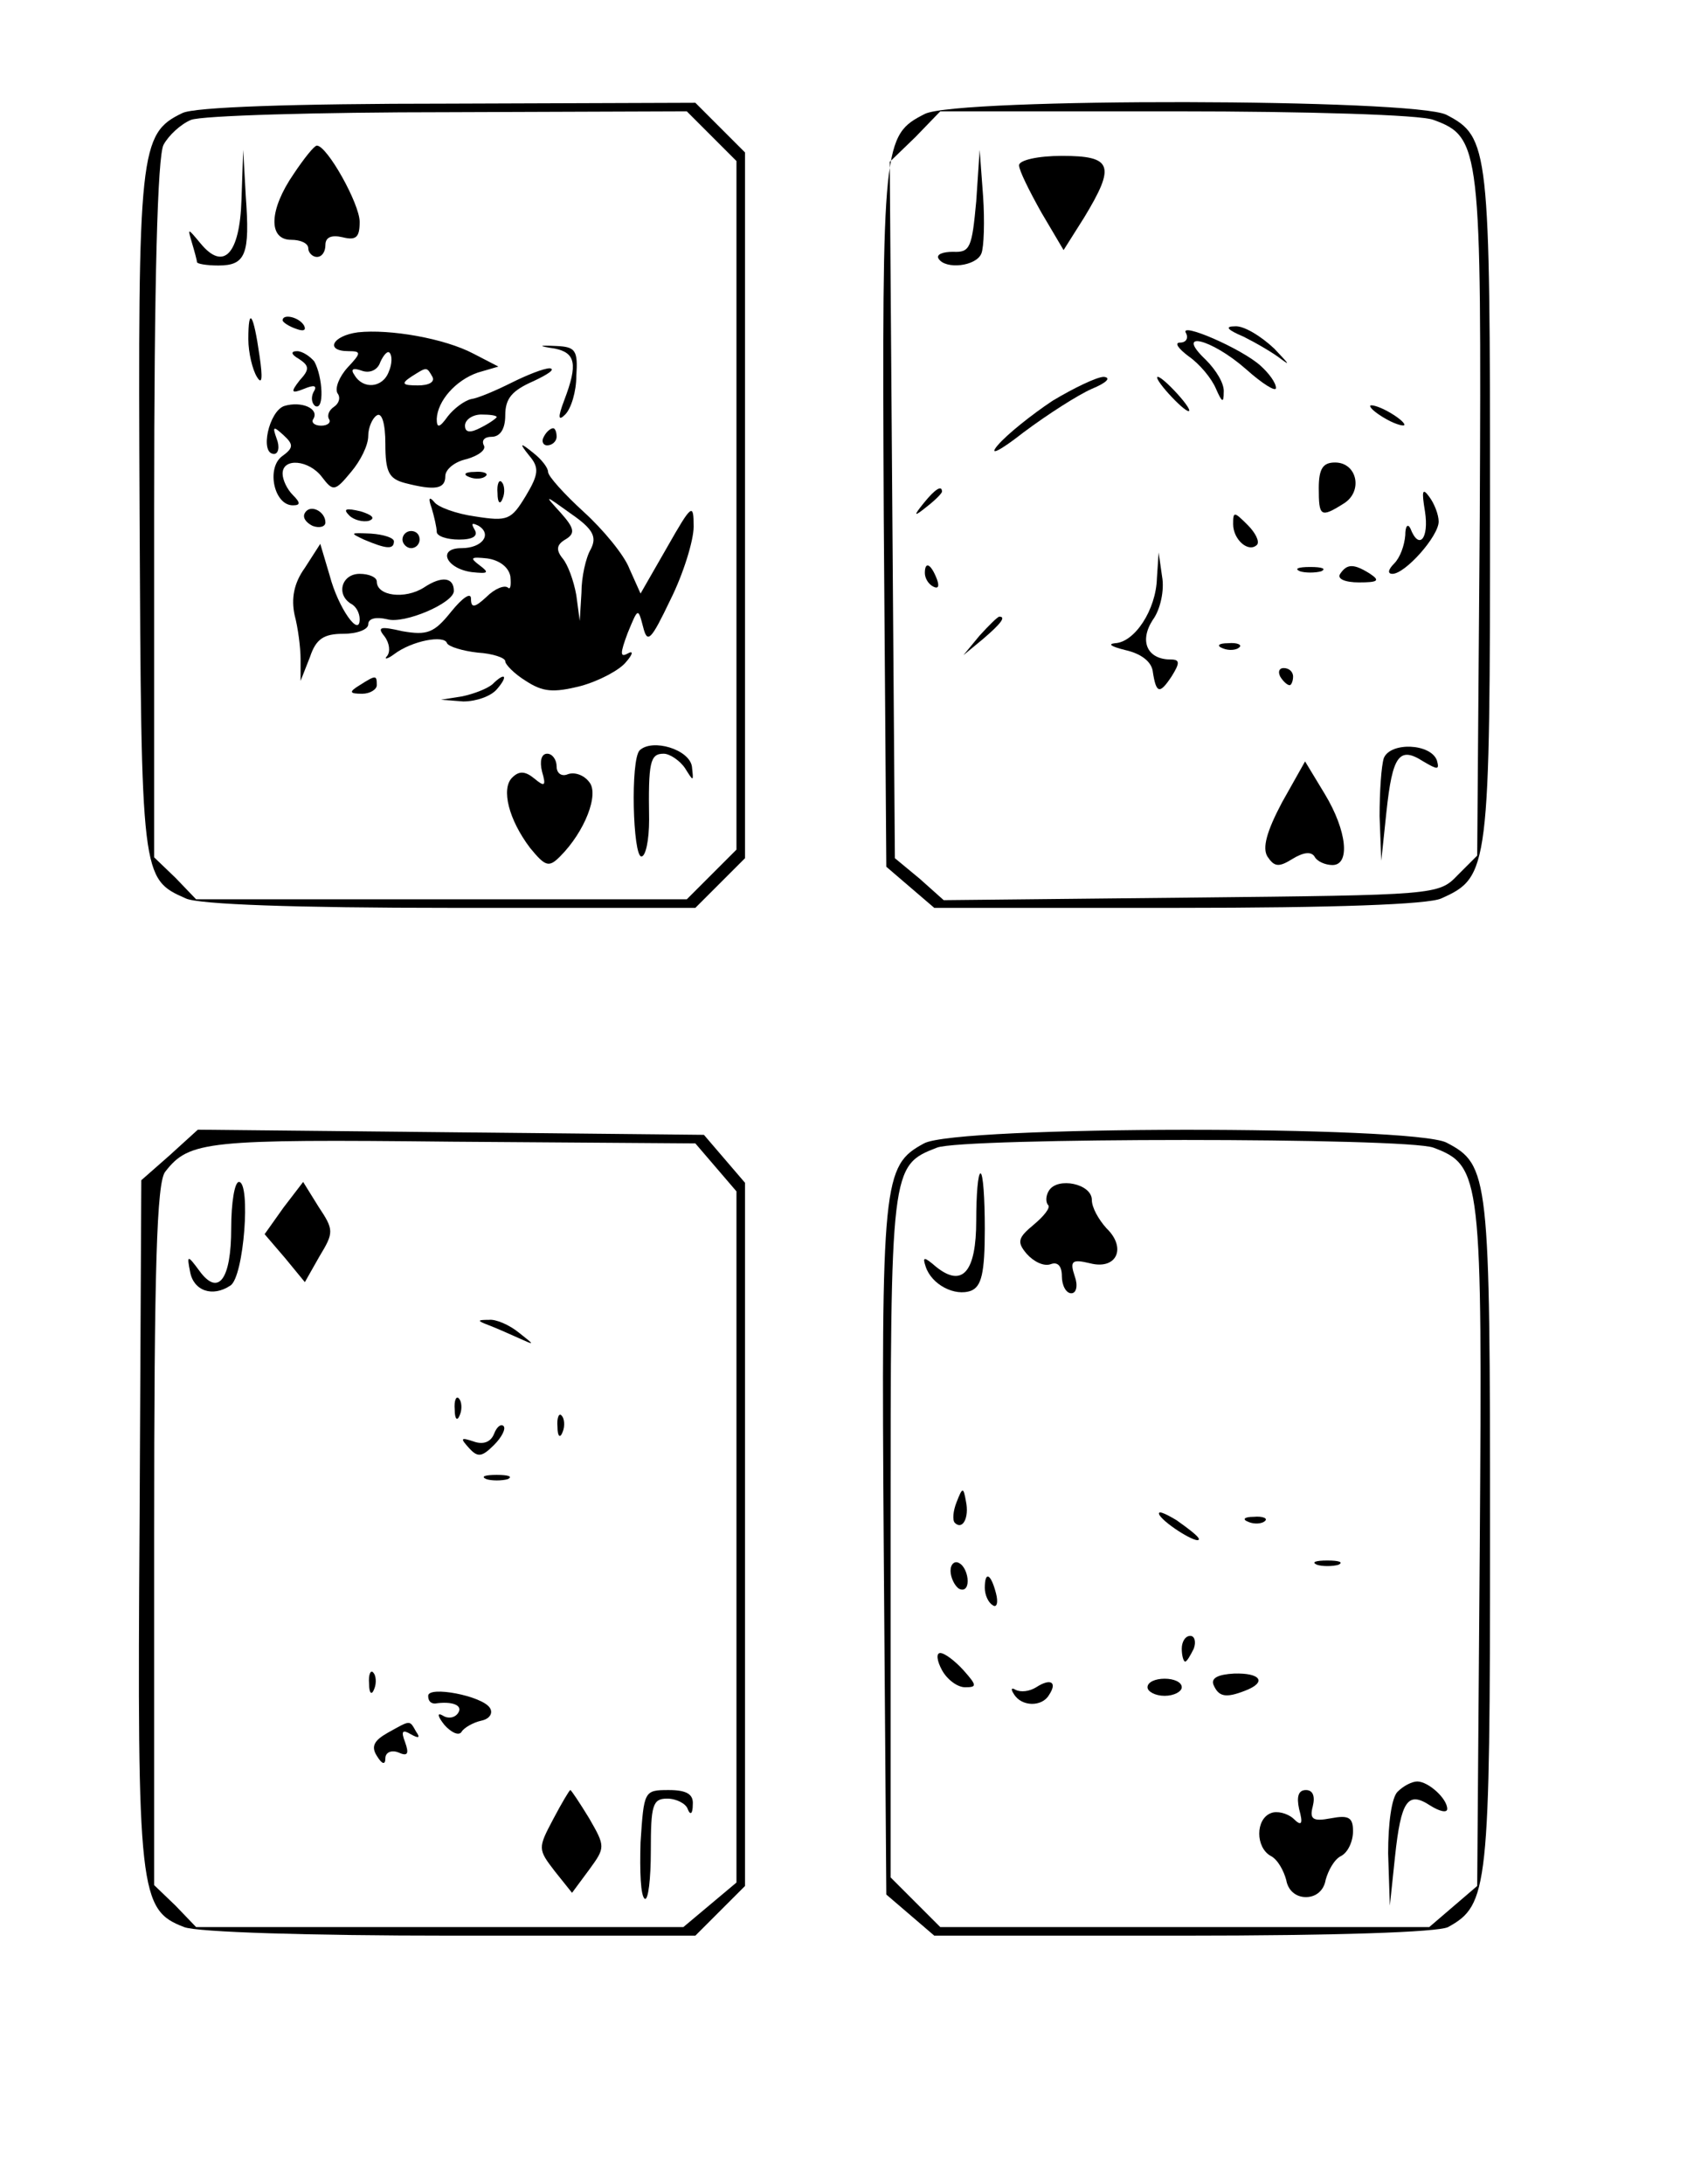 <?xml version="1.0" standalone="no"?>
<!DOCTYPE svg PUBLIC "-//W3C//DTD SVG 20010904//EN"
 "http://www.w3.org/TR/2001/REC-SVG-20010904/DTD/svg10.dtd">
<svg version="1.0" xmlns="http://www.w3.org/2000/svg"
 width="197pt" height="255pt" viewBox="0 0 197 255"
 preserveAspectRatio="xMidYMid meet">

<g transform="translate(0,255) scale(0.1,-0.1)"
fill="#000000" stroke="none">
<path d="M213 2418 c-50 -24 -52 -43 -50 -468 2 -425 2 -426 54 -449 15 -7
128 -11 309 -11 l286 0 29 29 29 29 0 412 0 412 -29 29 -29 29 -289 -1 c-181
0 -296 -4 -310 -11z m618 -27 l29 -29 0 -402 0 -402 -29 -29 -29 -29 -287 0
-286 0 -24 25 -25 24 0 406 c0 268 4 413 11 426 6 11 20 24 32 29 12 5 147 9
300 9 l279 1 29 -29z"/>
<path d="M343 2347 c-29 -42 -30 -77 -3 -77 11 0 20 -4 20 -10 0 -5 5 -10 10
-10 6 0 10 6 10 14 0 9 7 12 20 9 16 -4 20 0 20 18 0 21 -38 89 -50 89 -3 0
-15 -15 -27 -33z"/>
<path d="M282 2317 c-2 -64 -21 -84 -48 -51 -15 18 -15 18 -10 1 3 -10 6 -21
6 -23 0 -2 11 -4 25 -4 32 0 37 13 32 81 l-3 54 -2 -58z"/>
<path d="M290 2154 c0 -16 5 -36 10 -44 6 -10 7 -2 3 25 -7 49 -13 58 -13 19z"/>
<path d="M330 2176 c0 -2 7 -7 16 -10 8 -3 12 -2 9 4 -6 10 -25 14 -25 6z"/>
<path d="M418 2162 c-30 -4 -39 -22 -11 -22 15 0 15 -2 -1 -19 -10 -11 -15
-24 -12 -30 4 -5 2 -12 -4 -16 -6 -4 -8 -10 -6 -14 3 -4 -1 -8 -9 -8 -8 0 -12
4 -9 8 7 12 -14 21 -34 15 -18 -6 -29 -56 -12 -56 5 0 7 8 3 18 -5 14 -4 15 8
4 12 -11 12 -15 -2 -25 -18 -14 -9 -57 13 -57 9 0 9 3 0 12 -7 7 -12 18 -12
25 0 19 31 16 46 -4 13 -17 15 -17 34 6 11 13 20 31 20 42 0 10 5 21 10 24 6
4 10 -10 10 -33 0 -33 4 -41 23 -46 35 -9 47 -7 47 8 0 8 11 17 25 20 14 4 23
11 20 16 -3 6 1 10 9 10 10 0 16 9 16 25 0 20 8 29 33 40 17 8 26 14 19 15 -7
0 -27 -8 -45 -17 -18 -9 -39 -18 -47 -19 -8 -2 -20 -11 -27 -20 -10 -14 -13
-14 -13 -3 1 21 22 45 48 54 l24 7 -29 15 c-34 18 -98 29 -135 25z m36 -46
c-7 -19 -30 -21 -40 -4 -5 7 -2 9 9 5 9 -3 18 1 21 10 4 9 9 14 11 11 3 -3 3
-13 -1 -22z m51 -6 c3 -6 -4 -10 -17 -10 -18 0 -20 2 -8 10 19 12 18 12 25 0z
m75 -47 c0 -1 -8 -7 -18 -12 -13 -7 -19 -6 -19 2 0 7 9 13 19 13 10 0 18 -1
18 -3z"/>
<path d="M648 2143 c24 -5 27 -18 11 -60 -8 -21 -7 -25 1 -17 7 7 13 27 13 45
2 30 -1 34 -23 35 -22 1 -22 0 -2 -3z"/>
<path d="M349 2131 c12 -8 13 -12 1 -25 -11 -14 -10 -16 5 -10 12 5 16 4 11
-4 -3 -6 -2 -13 2 -16 11 -6 9 34 -1 52 -5 6 -14 12 -20 12 -8 0 -7 -4 2 -9z"/>
<path d="M635 2040 c-3 -5 -1 -10 4 -10 6 0 11 5 11 10 0 6 -2 10 -4 10 -3 0
-8 -4 -11 -10z"/>
<path d="M618 2018 c12 -14 11 -22 -4 -47 -17 -28 -21 -30 -59 -24 -22 3 -44
11 -48 17 -6 7 -7 4 -3 -7 3 -10 6 -23 6 -28 0 -5 12 -9 26 -9 16 0 23 4 18
12 -4 7 -3 8 5 4 16 -10 4 -26 -20 -26 -29 0 -18 -24 12 -28 19 -2 21 -1 9 8
-12 9 -10 10 9 8 14 -2 25 -10 27 -21 1 -11 0 -16 -3 -13 -4 3 -15 -1 -25 -11
-14 -13 -18 -13 -18 -2 0 8 -10 1 -23 -15 -20 -25 -28 -28 -57 -23 -26 6 -30
5 -21 -6 6 -8 7 -18 3 -23 -4 -4 0 -4 8 2 21 16 59 23 62 13 2 -4 18 -9 36
-11 17 -1 32 -6 32 -10 0 -4 11 -15 24 -23 20 -13 32 -14 64 -6 22 6 46 19 53
28 8 9 9 14 2 10 -9 -5 -9 0 0 24 12 29 12 30 18 7 5 -20 9 -16 32 32 15 30
27 69 27 85 0 28 -2 27 -31 -24 l-31 -54 -13 29 c-6 16 -31 46 -53 66 -23 21
-42 42 -42 47 0 5 -8 15 -17 22 -16 13 -17 12 -5 -3z m72 -109 c-6 -10 -11
-33 -11 -51 l-2 -33 -4 30 c-3 17 -10 36 -16 43 -8 10 -7 16 3 22 12 7 11 13
-5 31 -20 22 -20 22 12 -1 26 -18 30 -27 23 -41z"/>
<path d="M548 1993 c7 -3 16 -2 19 1 4 3 -2 6 -13 5 -11 0 -14 -3 -6 -6z"/>
<path d="M581 1974 c0 -11 3 -14 6 -6 3 7 2 16 -1 19 -3 4 -6 -2 -5 -13z"/>
<path d="M356 1951 c-3 -5 1 -11 9 -15 8 -3 15 -1 15 4 0 13 -18 22 -24 11z"/>
<path d="M408 1948 c5 -5 16 -8 23 -6 8 3 3 7 -10 11 -17 4 -21 3 -13 -5z"/>
<path d="M425 1920 c26 -11 35 -12 35 -2 0 4 -12 8 -27 9 -24 1 -25 1 -8 -7z"/>
<path d="M470 1920 c0 -5 5 -10 10 -10 6 0 10 5 10 10 0 6 -4 10 -10 10 -5 0
-10 -4 -10 -10z"/>
<path d="M356 1887 c-13 -18 -16 -36 -12 -55 4 -15 7 -38 7 -52 l0 -25 11 28
c7 21 16 27 39 27 16 0 29 5 29 11 0 7 9 9 22 6 20 -6 78 19 78 33 0 16 -14
18 -35 4 -22 -14 -55 -10 -55 7 0 5 -9 9 -20 9 -21 0 -28 -24 -10 -35 6 -3 10
-11 10 -18 0 -22 -25 13 -35 51 l-11 37 -18 -28z"/>
<path d="M420 1750 c-13 -8 -12 -10 3 -10 9 0 17 5 17 10 0 12 -1 12 -20 0z"/>
<path d="M575 1751 c-6 -5 -21 -11 -35 -14 l-25 -4 26 -2 c15 0 32 6 39 14 14
16 10 21 -5 6z"/>
<path d="M747 1674 c-11 -11 -8 -124 2 -124 5 0 9 19 9 43 -1 67 1 77 17 77 7
0 19 -8 25 -17 10 -16 10 -16 8 2 -3 20 -46 33 -61 19z"/>
<path d="M633 1649 c5 -17 3 -18 -9 -8 -11 9 -18 9 -26 1 -13 -13 -4 -49 21
-82 18 -22 22 -23 35 -10 29 29 46 73 34 87 -6 8 -17 12 -25 9 -7 -3 -13 1
-13 9 0 8 -5 15 -11 15 -7 0 -9 -9 -6 -21z"/>
<path d="M1080 2417 c-49 -25 -50 -32 -48 -470 l3 -409 28 -24 28 -24 284 0
c183 0 293 4 308 11 56 25 57 33 57 458 0 419 -1 431 -51 457 -38 19 -571 20
-609 1z m594 -7 c55 -20 56 -33 54 -464 l-3 -395 -23 -23 c-22 -23 -26 -23
-311 -26 l-289 -3 -28 25 -29 24 -3 407 -3 406 30 29 29 30 276 0 c151 0 286
-4 300 -10z"/>
<path d="M1140 2315 c-5 -54 -7 -60 -27 -59 -12 0 -20 -3 -17 -8 8 -13 44 -9
50 6 3 7 4 38 2 67 l-4 54 -4 -60z"/>
<path d="M1190 2357 c0 -6 12 -30 26 -55 l26 -44 24 38 c37 61 33 72 -26 72
-28 0 -50 -5 -50 -11z"/>
<path d="M1385 2161 c3 -6 0 -11 -7 -11 -7 0 -2 -7 10 -16 13 -9 27 -26 32
-38 7 -16 9 -17 9 -4 1 10 -9 26 -21 38 -37 35 6 25 47 -11 19 -17 35 -27 35
-22 0 6 -8 17 -18 26 -22 20 -96 52 -87 38z"/>
<path d="M1452 2157 c14 -7 35 -19 45 -27 11 -8 6 -3 -9 13 -16 15 -36 27 -46
26 -12 0 -9 -4 10 -12z"/>
<path d="M1229 2082 c-24 -16 -53 -39 -64 -52 -11 -13 2 -7 30 15 28 21 64 44
80 51 17 7 23 13 14 14 -8 0 -35 -13 -60 -28z"/>
<path d="M1365 2090 c10 -11 20 -20 23 -20 3 0 -3 9 -13 20 -10 11 -20 20 -23
20 -3 0 3 -9 13 -20z"/>
<path d="M1600 2076 c0 -3 9 -10 20 -16 11 -6 20 -8 20 -6 0 3 -9 10 -20 16
-11 6 -20 8 -20 6z"/>
<path d="M1540 1980 c0 -33 2 -35 29 -18 23 14 16 48 -10 48 -14 0 -19 -7 -19
-30z"/>
<path d="M1079 1963 c-13 -16 -12 -17 4 -4 9 7 17 15 17 17 0 8 -8 3 -21 -13z"/>
<path d="M1664 1953 c5 -32 -7 -46 -17 -20 -3 6 -6 3 -6 -8 -1 -12 -6 -26 -13
-33 -7 -7 -8 -12 -2 -12 15 0 54 44 54 61 0 8 -5 21 -11 29 -8 11 -9 7 -5 -17z"/>
<path d="M1440 1938 c0 -18 18 -34 28 -24 3 4 -2 14 -11 23 -16 16 -17 16 -17
1z"/>
<path d="M1351 1875 c-1 -37 -26 -75 -49 -76 -9 -1 -4 -4 12 -8 18 -4 30 -13
32 -24 4 -27 8 -28 22 -7 10 16 10 20 -1 20 -27 0 -37 21 -21 46 9 12 14 35
11 51 l-4 28 -2 -30z"/>
<path d="M1080 1881 c0 -6 4 -13 10 -16 6 -3 7 1 4 9 -7 18 -14 21 -14 7z"/>
<path d="M1518 1883 c6 -2 18 -2 25 0 6 3 1 5 -13 5 -14 0 -19 -2 -12 -5z"/>
<path d="M1565 1880 c-4 -6 6 -10 22 -10 22 0 25 2 13 10 -19 12 -27 12 -35 0z"/>
<path d="M1144 1808 l-19 -23 23 19 c21 18 27 26 19 26 -2 0 -12 -10 -23 -22z"/>
<path d="M1428 1793 c7 -3 16 -2 19 1 4 3 -2 6 -13 5 -11 0 -14 -3 -6 -6z"/>
<path d="M1495 1760 c3 -5 8 -10 11 -10 2 0 4 5 4 10 0 6 -5 10 -11 10 -5 0
-7 -4 -4 -10z"/>
<path d="M1616 1665 c-3 -9 -5 -40 -5 -68 l2 -52 6 57 c7 66 15 77 43 59 17
-10 19 -10 16 1 -7 20 -54 22 -62 3z"/>
<path d="M1497 1613 c-18 -34 -23 -53 -17 -63 8 -12 13 -13 29 -3 13 8 22 9
26 3 3 -6 13 -10 21 -10 21 0 17 40 -9 83 l-23 38 -27 -48z"/>
<path d="M198 1201 l-33 -29 -2 -399 c-3 -434 0 -453 52 -473 15 -6 147 -10
311 -10 l286 0 29 29 29 29 0 411 0 410 -24 28 -24 28 -295 3 -296 3 -33 -30z
m638 -14 l24 -28 0 -404 0 -403 -31 -26 -31 -26 -284 0 -285 0 -24 25 -25 24
0 409 c0 311 3 412 13 424 28 36 48 38 335 35 l284 -2 24 -28z"/>
<path d="M270 1116 c0 -60 -15 -80 -37 -50 -14 19 -15 19 -11 -1 4 -22 26 -30
47 -16 16 10 24 121 10 121 -5 0 -9 -24 -9 -54z"/>
<path d="M331 1140 l-22 -31 24 -28 23 -28 17 30 c17 28 17 31 -1 58 l-18 29
-23 -30z"/>
<path d="M570 1003 c8 -3 24 -10 35 -15 20 -9 20 -9 1 6 -11 9 -27 16 -35 15
-14 0 -14 -1 -1 -6z"/>
<path d="M531 904 c0 -11 3 -14 6 -6 3 7 2 16 -1 19 -3 4 -6 -2 -5 -13z"/>
<path d="M651 884 c0 -11 3 -14 6 -6 3 7 2 16 -1 19 -3 4 -6 -2 -5 -13z"/>
<path d="M577 876 c-4 -10 -13 -13 -24 -9 -15 5 -16 4 -5 -8 10 -11 15 -10 29
4 9 9 14 19 11 22 -3 3 -8 -1 -11 -9z"/>
<path d="M568 823 c6 -2 18 -2 25 0 6 3 1 5 -13 5 -14 0 -19 -2 -12 -5z"/>
<path d="M431 584 c0 -11 3 -14 6 -6 3 7 2 16 -1 19 -3 4 -6 -2 -5 -13z"/>
<path d="M500 570 c0 -6 3 -9 8 -9 20 3 33 -2 27 -11 -4 -6 -12 -7 -18 -3 -7
4 -6 -1 2 -11 8 -9 17 -13 20 -8 3 5 14 11 23 13 10 2 14 9 10 15 -9 14 -72
26 -72 14z"/>
<path d="M453 527 c-16 -9 -20 -16 -13 -27 6 -10 10 -11 10 -3 0 7 7 10 15 7
11 -5 13 -2 8 12 -5 13 -3 15 7 9 9 -5 11 -4 6 3 -8 14 -6 14 -33 -1z"/>
<path d="M646 426 c-18 -34 -18 -35 2 -61 l20 -25 20 27 c19 26 19 27 0 60
-11 18 -21 33 -22 33 -1 0 -10 -15 -20 -34z"/>
<path d="M748 399 c-1 -34 0 -63 5 -66 4 -2 7 23 7 56 0 53 2 61 19 61 11 0
22 -6 24 -12 3 -8 6 -6 6 5 1 12 -7 17 -28 17 -29 0 -29 -1 -33 -61z"/>
<path d="M1079 1215 c-48 -26 -50 -42 -47 -474 l3 -403 28 -24 28 -24 290 0
c180 0 298 4 310 10 47 26 49 44 49 459 0 419 -1 431 -51 457 -41 20 -572 20
-610 -1z m595 -5 c56 -21 57 -34 54 -466 l-3 -396 -28 -24 -28 -24 -285 0
-286 0 -29 29 -29 29 0 399 c0 430 0 432 54 453 29 12 549 12 580 0z"/>
<path d="M1140 1125 c0 -60 -16 -79 -47 -54 -14 12 -16 12 -12 0 7 -21 34 -35
53 -28 12 5 16 20 16 72 0 36 -2 65 -5 65 -3 0 -5 -25 -5 -55z"/>
<path d="M1225 1160 c-4 -6 -4 -14 -1 -17 3 -3 -5 -13 -17 -23 -18 -15 -20
-20 -8 -34 8 -9 20 -15 28 -12 8 3 13 -2 13 -14 0 -11 5 -20 11 -20 6 0 8 9 4
20 -6 18 -3 20 18 15 31 -8 43 18 19 41 -9 10 -17 24 -17 33 0 19 -40 27 -50
11z"/>
<path d="M1117 796 c-4 -10 -5 -21 -2 -24 9 -9 17 6 13 25 -3 17 -4 17 -11 -1z"/>
<path d="M1354 781 c7 -11 46 -35 46 -28 0 3 -12 12 -26 22 -15 9 -23 12 -20
6z"/>
<path d="M1458 773 c7 -3 16 -2 19 1 4 3 -2 6 -13 5 -11 0 -14 -3 -6 -6z"/>
<path d="M1110 716 c0 -8 5 -18 10 -21 6 -3 10 1 10 9 0 8 -4 18 -10 21 -5 3
-10 -1 -10 -9z"/>
<path d="M1538 723 c6 -2 18 -2 25 0 6 3 1 5 -13 5 -14 0 -19 -2 -12 -5z"/>
<path d="M1150 696 c0 -8 4 -17 9 -20 5 -4 7 3 4 14 -6 23 -13 26 -13 6z"/>
<path d="M1380 625 c0 -8 2 -15 4 -15 2 0 6 7 10 15 3 8 1 15 -4 15 -6 0 -10
-7 -10 -15z"/>
<path d="M1100 600 c6 -11 18 -20 27 -20 14 0 14 2 -2 20 -10 11 -22 20 -27
20 -5 0 -4 -9 2 -20z"/>
<path d="M1417 583 c6 -14 14 -16 37 -7 26 10 18 21 -13 20 -18 -1 -27 -5 -24
-13z"/>
<path d="M1210 580 c-8 -5 -18 -6 -24 -3 -5 3 -6 1 -2 -5 9 -15 33 -15 41 -1
10 15 2 20 -15 9z"/>
<path d="M1340 580 c0 -5 9 -10 20 -10 11 0 20 5 20 10 0 6 -9 10 -20 10 -11
0 -20 -4 -20 -10z"/>
<path d="M1632 458 c-7 -7 -11 -37 -11 -72 l2 -61 6 57 c7 66 15 77 41 60 11
-7 20 -9 20 -4 0 12 -22 32 -35 32 -6 0 -16 -5 -23 -12z"/>
<path d="M1517 438 c5 -18 3 -21 -7 -11 -7 6 -19 9 -26 6 -18 -7 -18 -40 0
-50 8 -4 15 -17 18 -28 2 -12 11 -20 23 -20 12 0 21 8 23 20 3 11 10 24 18 28
8 4 14 17 14 29 0 16 -5 19 -26 15 -21 -4 -25 -1 -21 14 3 12 0 19 -8 19 -9 0
-11 -8 -8 -22z"/>
</g>
</svg>
